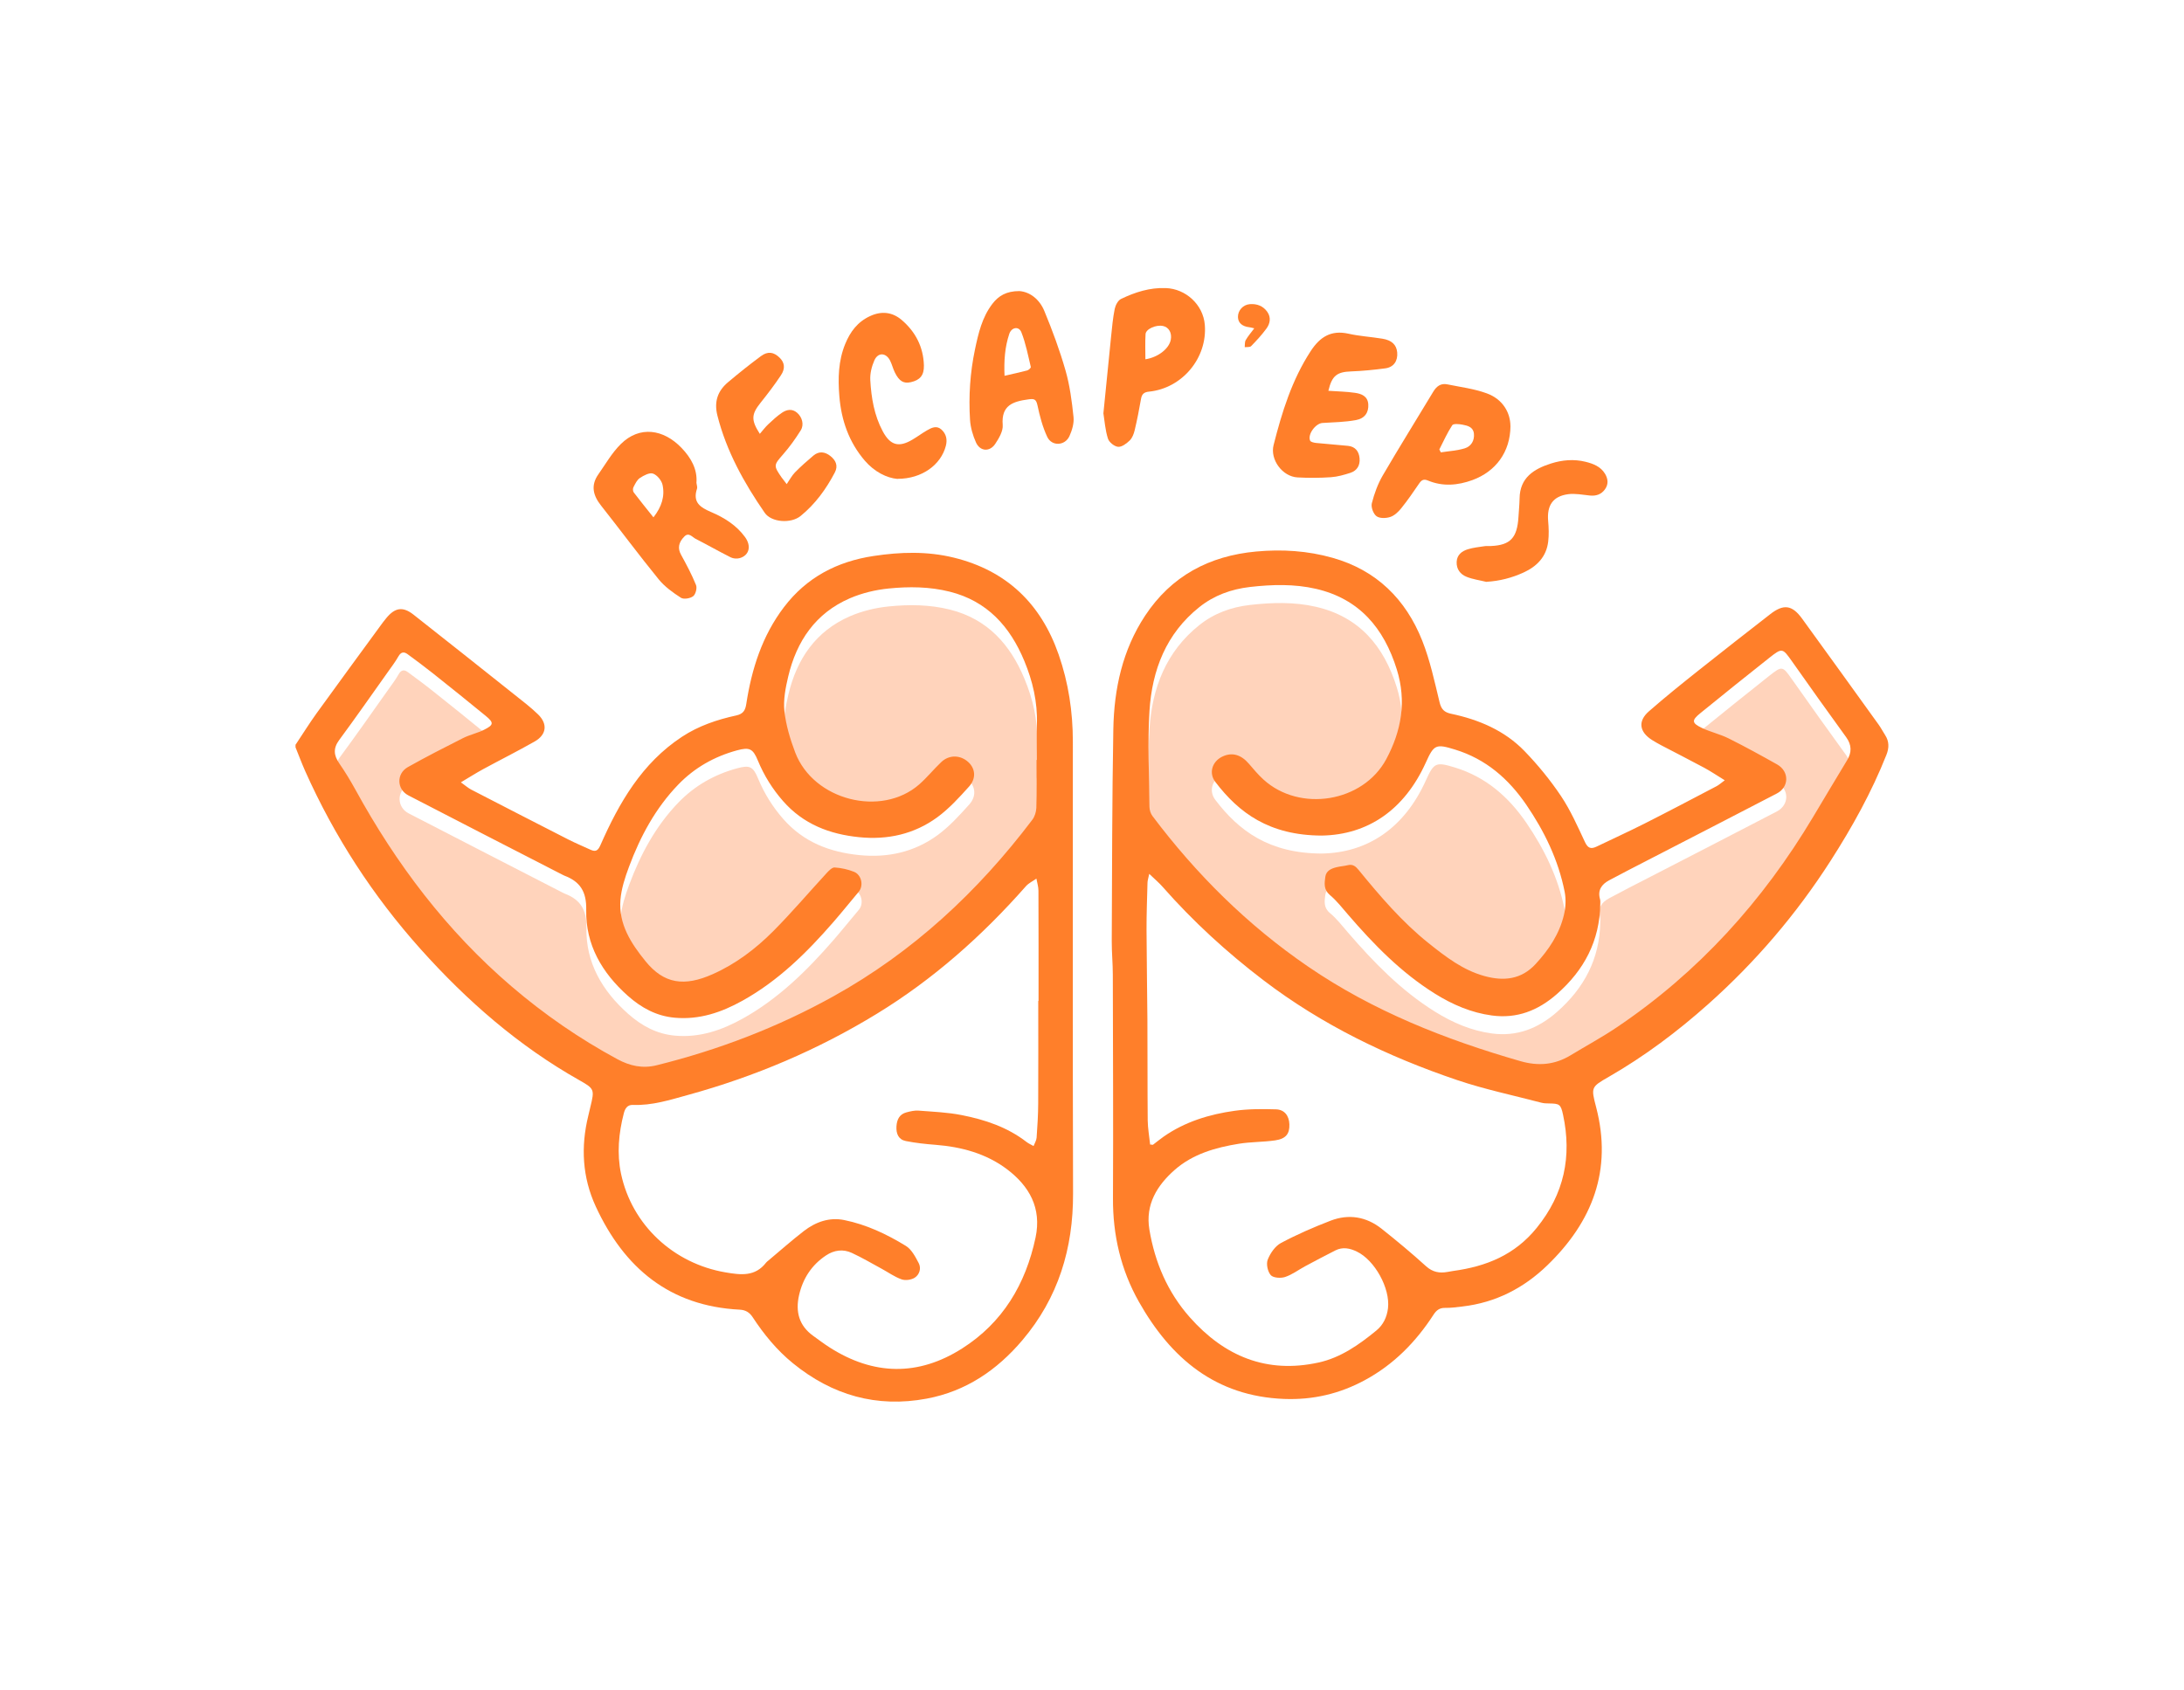 <?xml version="1.0" encoding="UTF-8"?>
<svg id="Calque_1" data-name="Calque 1" xmlns="http://www.w3.org/2000/svg" viewBox="0 0 429 332">
  <defs>
    <style>
      .cls-1 {
        fill: #ffd3bb;
      }

      .cls-2 {
        fill: #ff7f2a;
      }
    </style>
  </defs>
  <path class="cls-2" d="M136.8,94.87c.06.47.21.84.12,1.12-.9,2.7.59,3.69,2.82,4.64,2.53,1.08,4.91,2.57,6.59,4.87,1.31,1.78.85,3.62-1.03,4.16-.53.15-1.25.1-1.74-.14-2.33-1.17-4.6-2.47-6.93-3.66-.66-.34-1.32-1.32-2.18-.47-1.23,1.22-1.33,2.4-.69,3.57,1.07,1.95,2.13,3.93,2.96,5.99.24.59-.07,1.81-.56,2.19-.57.44-1.85.66-2.4.31-1.59-1.02-3.2-2.18-4.38-3.63-3.87-4.75-7.52-9.68-11.32-14.49-1.57-1.98-2.06-3.96-.53-6.13,1.42-2.02,2.67-4.23,4.41-5.95,3.71-3.68,8.42-2.91,11.91.73,1.86,1.93,3.17,4.19,2.95,6.9ZM128.36,101.64c1.62-2.07,2.27-4.16,1.78-6.39-.19-.86-1.07-1.92-1.87-2.2-.69-.24-1.81.36-2.57.86-.58.38-.93,1.15-1.27,1.81-.14.27-.13.79.05,1.02,1.21,1.6,2.48,3.15,3.88,4.91Z"/>
  <path class="cls-2" d="M200.24,57.19c2.11.16,3.96,1.65,4.89,3.89,1.59,3.84,3.04,7.76,4.18,11.75.84,2.94,1.24,6.04,1.56,9.1.13,1.22-.28,2.61-.8,3.76-.87,1.91-3.46,2.05-4.36.15-.92-1.95-1.48-4.12-1.93-6.24-.27-1.24-.7-1.28-1.8-1.13-3,.41-5.33,1.15-5.02,5.02.1,1.2-.73,2.61-1.46,3.71-1.08,1.64-2.99,1.51-3.79-.27-.62-1.38-1.07-2.93-1.17-4.44-.29-4.64.01-9.26.97-13.82.67-3.18,1.39-6.32,3.42-8.97,1.21-1.58,2.75-2.51,5.3-2.51ZM197.33,73.83c1.66-.38,3.07-.68,4.45-1.05.29-.08.74-.51.7-.68-.55-2.29-.99-4.63-1.85-6.81-.49-1.25-1.93-1.02-2.38.31-.86,2.58-1.06,5.25-.93,8.23Z"/>
  <path class="cls-2" d="M260.91,76.78c1.82.13,3.54.15,5.24.4,1.27.18,2.51.64,2.62,2.26.1,1.57-.66,2.78-2.44,3.1-2.15.39-4.36.43-6.54.56-1.37.08-2.99,2.25-2.44,3.48.12.27.75.4,1.17.45,2.09.22,4.19.35,6.28.57,1.42.15,2.14,1.08,2.26,2.45.12,1.38-.49,2.42-1.8,2.85-1.24.4-2.53.77-3.82.86-2.18.15-4.39.16-6.57.04-2.97-.16-5.43-3.5-4.7-6.36,1.64-6.46,3.59-12.79,7.29-18.46,1.8-2.76,3.98-4.18,7.4-3.42,2.18.49,4.44.62,6.65.98,1.88.3,2.8,1.2,2.94,2.7.15,1.67-.69,2.91-2.33,3.13-2.22.29-4.46.52-6.69.6-2.82.1-3.79.82-4.5,3.81Z"/>
  <path class="cls-2" d="M149.26,85.23c.57-.66,1.06-1.32,1.66-1.88.85-.8,1.71-1.6,2.67-2.25.93-.63,1.99-.86,2.99,0,.98.85,1.41,2.32.71,3.45-1.04,1.66-2.19,3.27-3.48,4.74-1.82,2.08-1.9,2.18-.3,4.49.18.26.39.51,1.02,1.34.59-.86,1.01-1.67,1.62-2.3,1.15-1.17,2.38-2.26,3.63-3.31,1.1-.92,2.27-.76,3.34.09,1.06.84,1.55,1.92.87,3.22-1.71,3.27-3.85,6.22-6.73,8.56-1.89,1.54-5.74,1.27-7.05-.63-4.06-5.88-7.51-12.08-9.29-19.1-.68-2.69.03-4.81,2.06-6.53,2.11-1.78,4.27-3.51,6.49-5.15,1.36-1.01,2.53-.81,3.67.31.97.95,1.16,2.1.26,3.45-1.24,1.87-2.61,3.66-4.01,5.41-1.8,2.26-1.89,3.38-.14,6.1Z"/>
  <path class="cls-2" d="M296.7,83.7c-.03,5.14-2.92,8.95-7.46,10.62-2.9,1.06-5.84,1.31-8.76.09-.84-.35-1.25-.09-1.72.59-1.13,1.66-2.27,3.32-3.53,4.88-.57.71-1.34,1.44-2.17,1.7-.82.27-2.08.3-2.69-.17-.62-.47-1.1-1.78-.9-2.54.48-1.88,1.17-3.78,2.14-5.45,3.23-5.54,6.63-10.98,9.93-16.47.65-1.08,1.5-1.69,2.76-1.43,2.59.53,5.27.86,7.73,1.76,3.24,1.18,4.65,3.88,4.66,6.42ZM282.73,88.31c.1.19.2.38.29.57,1.58-.25,3.21-.33,4.72-.8,1.22-.38,1.92-1.5,1.78-2.88-.13-1.3-1.23-1.57-2.23-1.76-.67-.13-1.81-.24-2.03.11-.98,1.49-1.71,3.15-2.53,4.75Z"/>
  <path class="cls-2" d="M216.74,81.2c.52-5.22,1-10.15,1.51-15.08.19-1.81.35-3.64.71-5.42.15-.73.64-1.68,1.25-1.97,2.75-1.32,5.63-2.25,8.78-2.13,3.95.14,7.35,3.27,7.67,7.22.53,6.51-4.44,12.48-10.97,13.13-.95.09-1.4.47-1.56,1.42-.36,2.07-.76,4.13-1.25,6.18-.17.71-.47,1.5-.97,1.99-.62.6-1.55,1.31-2.28,1.25-.74-.07-1.78-.9-2-1.62-.53-1.66-.65-3.46-.89-4.96ZM224.99,70.59c2.47-.38,4.63-2.06,4.98-3.81.27-1.35-.36-2.49-1.52-2.73-1.35-.29-3.37.58-3.43,1.6-.1,1.61-.03,3.24-.03,4.94Z"/>
  <path class="cls-2" d="M176.31,94.1c-2.13-.18-4.55-1.4-6.43-3.58-3.13-3.65-4.63-7.96-5.01-12.71-.28-3.48-.2-6.92,1.15-10.22.99-2.42,2.44-4.37,4.92-5.5,2.27-1.04,4.37-.76,6.17.77,2.71,2.31,4.27,5.31,4.37,8.93.05,1.95-.76,2.89-2.57,3.3-1.42.32-2.28-.18-3.14-1.92-.37-.75-.56-1.59-.94-2.34-.81-1.56-2.36-1.64-3.08-.03-.53,1.2-.88,2.63-.8,3.92.2,3.46.77,6.88,2.44,10.01,1.48,2.77,3.15,3.25,5.85,1.64.97-.57,1.87-1.25,2.84-1.81.91-.53,1.9-1.02,2.85-.16.94.86,1.18,1.96.86,3.2-.95,3.7-4.67,6.48-9.48,6.48Z"/>
  <path class="cls-2" d="M291.99,114.33c-1.3-.32-2.66-.5-3.89-.99-1.24-.49-2.04-1.5-1.97-2.96.07-1.38,1.03-2.1,2.19-2.46,1.06-.33,2.19-.44,3.3-.61.41-.06.84,0,1.26-.03,3.8-.17,5.14-1.6,5.39-5.71.07-1.21.2-2.43.22-3.64.05-4.1,2.84-5.8,6.16-6.86,2.19-.7,4.51-.91,6.8-.34,1.52.38,2.97.93,3.83,2.37.6,1,.69,2.06-.02,3.04-.72,1-1.73,1.34-2.95,1.22-1.43-.14-2.91-.45-4.3-.26-2.99.41-4.17,2.21-3.91,5.25.12,1.35.17,2.73.01,4.06-.36,2.99-2.22,4.88-4.85,6.08-2.28,1.04-4.67,1.67-7.27,1.82Z"/>
  <path class="cls-2" d="M246.38,64.51c-.52-.12-.73-.19-.95-.21-1.43-.16-2.23-.86-2.26-2-.03-1.29.99-2.44,2.34-2.54,1.4-.11,2.62.36,3.43,1.52.76,1.09.55,2.3-.18,3.28-.9,1.23-1.94,2.36-3.01,3.45-.24.24-.83.15-1.25.2.05-.46-.02-1,.19-1.38.44-.77,1.04-1.46,1.69-2.33Z"/>
  <path class="cls-1" d="M203.64,152.84c0,3.14.05,6.29-.04,9.43-.02.78-.31,1.69-.78,2.31-10.7,14.16-23.48,26.03-39.05,34.68-10.95,6.08-22.57,10.54-34.74,13.56-2.79.69-5.27.13-7.7-1.18-7.46-4.02-14.39-8.8-20.82-14.32-12.74-10.91-22.65-24.04-30.68-38.69-.97-1.76-2.02-3.49-3.16-5.14-1.09-1.58-1.22-2.94,0-4.58,3.26-4.41,6.4-8.91,9.57-13.38.71-.99,1.45-1.97,2.05-3.03.5-.88,1.07-1,1.81-.45,1.66,1.22,3.32,2.44,4.93,3.73,3.49,2.77,6.96,5.56,10.4,8.38,1.64,1.35,1.61,1.79-.3,2.74-1.33.66-2.83.98-4.16,1.65-3.64,1.83-7.27,3.69-10.82,5.69-2.28,1.28-2.18,4.37.11,5.56,10.03,5.19,20.08,10.34,30.12,15.51.17.09.33.18.51.25,3.1,1.18,4.37,3.13,4.3,6.71-.14,6.85,3.09,12.38,8.17,16.9,2.67,2.37,5.63,3.99,9.24,4.31,4.82.43,9.16-1.06,13.27-3.34,7.03-3.91,12.66-9.46,17.88-15.47,1.69-1.95,3.3-3.96,4.96-5.93.99-1.18.59-3.31-.92-3.93-1.2-.48-2.52-.77-3.81-.85-.52-.03-1.16.66-1.61,1.15-3.49,3.79-6.83,7.73-10.46,11.38-3.45,3.46-7.36,6.42-11.87,8.43-5.57,2.47-9.57,1.93-13.21-2.55-2.85-3.51-5.31-7.29-4.92-12.05.18-2.2.9-4.4,1.68-6.49,2.23-5.97,5.2-11.53,9.69-16.17,3.21-3.32,7.08-5.5,11.52-6.71,2.47-.67,3.14-.35,4.11,2.01,1.21,2.93,2.86,5.57,4.95,7.96,3.98,4.53,9.12,6.51,14.97,7.09,5.59.56,10.78-.61,15.3-3.9,2.32-1.69,4.31-3.88,6.25-6.04,1.45-1.61,1.24-3.52-.12-4.8-1.55-1.44-3.77-1.5-5.33-.02-1.49,1.41-2.78,3.05-4.33,4.39-7.46,6.5-20.77,3.14-24.36-6.28-.99-2.61-1.82-5.36-2.12-8.12-.24-2.21.22-4.57.74-6.77,1.65-6.98,5.38-12.49,12.14-15.41,2.37-1.02,5-1.65,7.57-1.91,4-.41,8.07-.37,12.02.62,7.36,1.84,11.85,6.84,14.65,13.6,1.65,3.97,2.62,8.09,2.48,12.44-.08,2.34-.01,4.69-.01,7.03,0,0-.02,0-.03,0Z"/>
  <path class="cls-1" d="M259.64,167.7c9.01-.15,16.21-5.01,20.43-14.34,1.6-3.55,1.97-3.71,5.76-2.55,6.02,1.85,10.48,5.74,13.96,10.81,3.57,5.22,6.32,10.86,7.55,17.11.29,1.46.2,3.1-.14,4.56-.88,3.73-2.97,6.84-5.55,9.64-2.84,3.08-6.3,3.41-10.07,2.37-4.22-1.16-7.61-3.78-10.95-6.45-5.24-4.18-9.56-9.25-13.77-14.41-.59-.72-1.15-1.16-2.12-.92-.72.18-1.48.22-2.21.4-1.04.25-2.04.7-2.2,1.89-.17,1.27-.36,2.52.91,3.58,1.32,1.1,2.4,2.49,3.53,3.81,5.07,5.88,10.44,11.41,17.09,15.56,3.46,2.16,7.16,3.75,11.2,4.29,4.9.65,9.06-.97,12.77-4.22,5.36-4.71,8.4-10.45,8.51-17.65,0-.33.04-.67-.05-.98-.5-1.77.32-2.92,1.77-3.7,2.56-1.38,5.14-2.7,7.73-4.03,8.41-4.34,16.83-8.66,25.22-13.03,2.46-1.28,2.49-4.36.06-5.72-3.14-1.77-6.31-3.51-9.54-5.12-1.66-.83-3.53-1.24-5.21-2.04-2.04-.97-2.07-1.5-.3-2.93,4.48-3.63,8.96-7.25,13.49-10.83,2.58-2.04,2.63-1.96,4.51.7,3.51,4.98,7.04,9.94,10.62,14.87,1.12,1.54,1.12,2.98.17,4.55-2.23,3.69-4.44,7.38-6.64,11.08-9.9,16.58-22.56,30.6-38.64,41.41-2.91,1.96-6.02,3.64-9.02,5.46-3.12,1.89-6.35,2.16-9.86,1.15-14.77-4.25-28.93-9.84-41.69-18.57-11.87-8.12-21.96-18.12-30.59-29.6-.36-.48-.58-1.2-.58-1.8-.06-6.28-.4-12.59,0-18.85.51-8,3.26-15.19,9.81-20.4,2.89-2.3,6.24-3.52,9.91-3.94,4.35-.5,8.74-.62,12.98.36,8.49,1.96,13.34,7.68,15.88,15.83,1.95,6.27.9,12.08-2.06,17.62-4.56,8.52-17.01,10.52-24.14,4.01-1.03-.94-1.94-2.02-2.85-3.09-1.55-1.82-3.33-2.32-5.23-1.4-1.99.96-2.7,3.21-1.37,4.96,4.61,6.07,10.57,10.53,20.92,10.55Z"/>
  <path class="cls-2" d="M58.08,146.29c1.37-2.05,2.67-4.15,4.11-6.15,4.31-5.97,8.67-11.9,13.01-17.84.22-.3.46-.59.7-.88,1.69-2.05,3.24-2.3,5.32-.66,6.67,5.24,13.31,10.53,19.95,15.81,1.54,1.22,3.11,2.42,4.52,3.79,1.93,1.88,1.68,3.99-.67,5.33-3.34,1.9-6.78,3.62-10.15,5.45-1.37.75-2.69,1.59-4.34,2.57.9.64,1.42,1.11,2.01,1.42,6.37,3.29,12.74,6.57,19.13,9.83,1.42.72,2.89,1.33,4.34,2,1.05.48,1.48.12,1.95-.95,3.67-8.32,8.13-16.07,16-21.25,3.27-2.15,6.9-3.37,10.66-4.19,1.37-.3,1.78-1.01,1.97-2.25,1.06-6.89,3.12-13.4,7.41-19.04,4.44-5.84,10.43-8.96,17.59-10.04,5.27-.8,10.54-.96,15.76.32,10.36,2.54,17.11,9.03,20.6,19.04,1.93,5.55,2.79,11.26,2.79,17.1.02,29.59-.05,59.19.04,88.78.04,10.83-2.91,20.52-9.94,28.82-4.98,5.89-11.1,10.06-18.81,11.5-9.83,1.84-18.55-.67-26.26-6.94-3.16-2.57-5.71-5.68-7.93-9.07-.62-.95-1.4-1.41-2.53-1.47-13.76-.7-22.7-8.19-28.28-20.26-2.65-5.74-2.97-11.74-1.47-17.85.15-.59.28-1.19.42-1.78.81-3.33.79-3.52-2.14-5.17-11.94-6.73-22.11-15.61-31.2-25.76-9.38-10.48-16.96-22.16-22.7-35.02-.68-1.53-1.26-3.1-1.89-4.65,0-.19,0-.38,0-.56ZM203.64,149.32s.02,0,.03,0c0-2.35-.06-4.69.01-7.03.14-4.35-.83-8.47-2.48-12.44-2.8-6.76-7.3-11.76-14.65-13.6-3.95-.99-8.01-1.03-12.02-.62-2.57.26-5.2.89-7.57,1.91-6.76,2.91-10.49,8.43-12.14,15.41-.52,2.2-.98,4.56-.74,6.77.3,2.75,1.13,5.51,2.12,8.12,3.59,9.42,16.91,12.79,24.36,6.28,1.54-1.35,2.84-2.98,4.33-4.39,1.56-1.48,3.78-1.42,5.33.02,1.37,1.27,1.57,3.19.12,4.8-1.93,2.15-3.93,4.34-6.25,6.04-4.51,3.29-9.71,4.46-15.3,3.9-5.85-.58-11-2.57-14.97-7.09-2.09-2.38-3.74-5.03-4.95-7.96-.97-2.36-1.65-2.68-4.11-2.01-4.44,1.21-8.31,3.39-11.52,6.71-4.48,4.64-7.46,10.19-9.69,16.17-.78,2.09-1.5,4.29-1.68,6.49-.38,4.76,2.07,8.54,4.92,12.05,3.64,4.49,7.64,5.03,13.21,2.55,4.51-2,8.42-4.97,11.87-8.43,3.63-3.65,6.97-7.59,10.46-11.38.45-.49,1.1-1.18,1.61-1.15,1.29.08,2.61.37,3.81.85,1.51.61,1.92,2.74.92,3.93-1.66,1.97-3.27,3.99-4.96,5.93-5.22,6.01-10.85,11.57-17.88,15.47-4.11,2.29-8.45,3.77-13.27,3.34-3.61-.32-6.57-1.94-9.24-4.31-5.08-4.52-8.31-10.05-8.17-16.9.07-3.58-1.2-5.54-4.3-6.71-.17-.07-.34-.16-.51-.25-10.04-5.16-20.09-10.31-30.12-15.51-2.3-1.19-2.39-4.28-.11-5.56,3.55-2,7.18-3.85,10.82-5.69,1.33-.67,2.83-.98,4.16-1.65,1.91-.95,1.95-1.39.3-2.74-3.44-2.83-6.92-5.61-10.4-8.38-1.61-1.28-3.27-2.51-4.93-3.73-.74-.54-1.31-.43-1.81.45-.6,1.06-1.34,2.03-2.05,3.03-3.18,4.47-6.31,8.97-9.57,13.38-1.21,1.64-1.08,3,0,4.58,1.14,1.65,2.19,3.38,3.16,5.14,8.02,14.64,17.94,27.78,30.68,38.69,6.44,5.51,13.36,10.29,20.82,14.32,2.44,1.31,4.92,1.87,7.7,1.18,12.17-3.02,23.79-7.47,34.74-13.56,15.57-8.65,28.34-20.52,39.05-34.68.47-.62.75-1.53.78-2.31.09-3.14.04-6.28.04-9.43ZM203.98,196.67h.02c0-7.22.01-14.45-.02-21.67,0-.79-.26-1.58-.4-2.37-.69.49-1.51.87-2.06,1.49-8.58,9.74-18.2,18.29-29.28,25.06-11.57,7.08-23.97,12.34-37.06,15.94-3.56.98-7.09,2.12-10.87,1.97-1.12-.04-1.55.77-1.78,1.67-1.01,3.9-1.37,7.89-.55,11.82,2.14,10.13,10.35,17.68,20.52,19.41,3.04.52,5.82.87,7.98-1.91.11-.15.27-.26.41-.38,2.34-1.96,4.62-3.98,7.02-5.84,2.31-1.78,5-2.74,7.91-2.15,4.36.88,8.37,2.78,12.12,5.08,1.12.69,1.87,2.14,2.52,3.38.54,1.03.15,2.28-.8,2.88-.68.42-1.83.58-2.57.31-1.39-.49-2.63-1.39-3.94-2.1-1.93-1.05-3.83-2.17-5.82-3.09-1.73-.81-3.5-.56-5.09.5-2.83,1.89-4.55,4.55-5.29,7.84-.72,3.21,0,5.95,2.78,7.95,1.07.77,2.11,1.56,3.22,2.27,8.63,5.52,17.42,5.7,26.04.21,7.97-5.07,12.47-12.61,14.42-21.78,1.24-5.81-1.24-10.13-5.6-13.43-4.08-3.08-8.94-4.4-14.04-4.8-1.95-.15-3.91-.36-5.83-.74-1.47-.29-1.94-1.47-1.85-2.9.09-1.34.59-2.38,1.97-2.74.76-.2,1.58-.4,2.35-.34,2.84.22,5.71.33,8.49.88,4.57.9,8.97,2.36,12.74,5.28.42.32.92.54,1.38.8.21-.55.56-1.09.6-1.65.16-2.24.3-4.49.31-6.74.04-6.71.01-13.41.01-20.12Z"/>
  <path class="cls-2" d="M338.81,153.32c-1.5-.92-2.72-1.75-4.01-2.45-2.8-1.51-5.65-2.95-8.47-4.43-.62-.33-1.23-.67-1.83-1.05-2.49-1.58-2.82-3.7-.61-5.63,3.24-2.84,6.61-5.54,9.98-8.22,4.58-3.65,9.21-7.25,13.83-10.85,2.63-2.06,4.31-1.85,6.27.84,5.04,6.94,10.05,13.9,15.06,20.86.46.64.82,1.36,1.26,2.03.81,1.25.8,2.52.26,3.88-2.91,7.35-6.73,14.22-10.99,20.86-6.73,10.49-14.74,19.86-24.04,28.15-6.04,5.38-12.47,10.21-19.49,14.25-3.52,2.02-3.53,2.06-2.5,5.99,3.21,12.34-.72,22.48-9.6,31.06-4.64,4.49-10.15,7.32-16.63,8.08-1.16.14-2.33.3-3.49.28-1.09-.01-1.69.51-2.24,1.36-3.47,5.36-7.83,9.79-13.5,12.85-4.94,2.67-10.17,3.89-15.79,3.68-13.47-.51-22.29-7.96-28.58-19.11-3.54-6.28-5.12-13.1-5.08-20.34.07-14.63,0-29.26-.03-43.9,0-2.2-.22-4.4-.21-6.6.07-13.88.06-27.76.31-41.64.14-7.92,1.8-15.57,6.24-22.3,5.14-7.79,12.58-11.76,21.82-12.61,5.1-.47,10.12-.15,15.02,1.24,8.6,2.43,14.37,8.13,17.6,16.28,1.54,3.88,2.42,8.04,3.41,12.12.33,1.37.94,1.95,2.23,2.23,5.47,1.15,10.53,3.29,14.45,7.34,2.62,2.71,5.05,5.68,7.15,8.81,1.89,2.82,3.28,5.99,4.73,9.08.57,1.21,1.18,1.4,2.27.88,3.12-1.5,6.28-2.94,9.37-4.5,4.77-2.41,9.49-4.9,14.22-7.38.47-.25.88-.63,1.6-1.16ZM259.64,164.17c-10.35-.03-16.31-4.49-20.92-10.55-1.33-1.74-.62-4,1.37-4.96,1.9-.92,3.68-.41,5.23,1.4.91,1.07,1.82,2.15,2.85,3.09,7.13,6.51,19.58,4.51,24.14-4.01,2.96-5.53,4.01-11.35,2.06-17.62-2.54-8.15-7.39-13.87-15.88-15.83-4.25-.98-8.63-.86-12.98-.36-3.67.43-7.02,1.64-9.91,3.94-6.55,5.21-9.3,12.39-9.81,20.4-.4,6.26-.06,12.56,0,18.85,0,.61.22,1.32.58,1.8,8.63,11.48,18.72,21.48,30.59,29.6,12.76,8.73,26.92,14.32,41.69,18.57,3.5,1.01,6.74.74,9.86-1.15,3-1.83,6.11-3.5,9.02-5.46,16.08-10.81,28.74-24.82,38.64-41.41,2.21-3.7,4.41-7.4,6.64-11.08.95-1.57.94-3.01-.17-4.55-3.58-4.93-7.11-9.89-10.62-14.87-1.88-2.66-1.93-2.74-4.51-.7-4.52,3.57-9.01,7.19-13.49,10.83-1.77,1.43-1.74,1.96.3,2.93,1.68.8,3.55,1.21,5.21,2.04,3.23,1.61,6.39,3.35,9.54,5.12,2.43,1.37,2.39,4.45-.06,5.72-8.39,4.37-16.82,8.69-25.22,13.03-2.58,1.33-5.17,2.66-7.73,4.03-1.45.78-2.28,1.93-1.77,3.7.09.31.05.65.05.98-.12,7.19-3.15,12.94-8.51,17.65-3.71,3.26-7.87,4.88-12.77,4.22-4.05-.54-7.74-2.13-11.2-4.29-6.65-4.15-12.03-9.68-17.09-15.56-1.13-1.31-2.21-2.7-3.53-3.81-1.27-1.07-1.08-2.31-.91-3.58.16-1.19,1.16-1.64,2.2-1.89.72-.18,1.48-.22,2.21-.4.97-.24,1.53.2,2.12.92,4.22,5.16,8.54,10.23,13.77,14.41,3.34,2.66,6.72,5.29,10.95,6.45,3.77,1.04,7.24.71,10.07-2.37,2.58-2.8,4.67-5.91,5.55-9.64.35-1.46.43-3.1.14-4.56-1.24-6.25-3.98-11.89-7.55-17.11-3.47-5.07-7.93-8.96-13.96-10.81-3.79-1.17-4.16-1-5.76,2.55-4.22,9.33-11.42,14.19-20.43,14.34ZM225.94,224.87c.17.02.35.04.52.06.7-.53,1.38-1.09,2.1-1.6,4.21-2.94,9-4.4,14-5.09,2.66-.37,5.39-.36,8.08-.28,1.68.05,2.57,1.27,2.63,2.92.07,1.88-.67,2.87-2.81,3.18-2.35.34-4.77.28-7.11.66-4.57.74-9.03,2-12.59,5.12-3.48,3.06-5.81,6.82-4.99,11.74,1.08,6.46,3.58,12.32,7.96,17.26,6.77,7.63,15.07,11.11,25.29,8.86,4.35-.96,7.94-3.5,11.33-6.28,1.37-1.12,2.08-2.65,2.29-4.38.46-3.91-2.6-9.45-6.13-11.14-1.35-.65-2.76-.95-4.19-.23-2,1.01-3.98,2.06-5.96,3.12-1.32.71-2.54,1.65-3.94,2.11-.85.28-2.33.18-2.81-.37-.61-.7-.93-2.2-.59-3.05.5-1.26,1.46-2.66,2.61-3.27,3.13-1.67,6.41-3.09,9.72-4.37,3.58-1.38,7.04-.8,10.05,1.59,2.97,2.36,5.89,4.79,8.7,7.34,1.31,1.19,2.66,1.42,4.25,1.13.37-.07.74-.14,1.11-.19,6.47-.88,12.09-3.14,16.39-8.46,5.4-6.67,6.94-14.04,5.17-22.25-.44-2.06-.72-2.17-2.74-2.2-.51,0-1.04-.02-1.53-.15-5.52-1.45-11.13-2.62-16.52-4.44-13.66-4.62-26.55-10.84-38.07-19.63-7.17-5.47-13.81-11.54-19.78-18.33-.72-.82-1.56-1.52-2.64-2.56-.18.88-.33,1.31-.34,1.74-.08,3.09-.2,6.19-.19,9.28.02,5.86.13,11.72.17,17.58.04,6.61,0,13.23.06,19.84.02,1.59.32,3.18.48,4.77Z"/>
</svg>